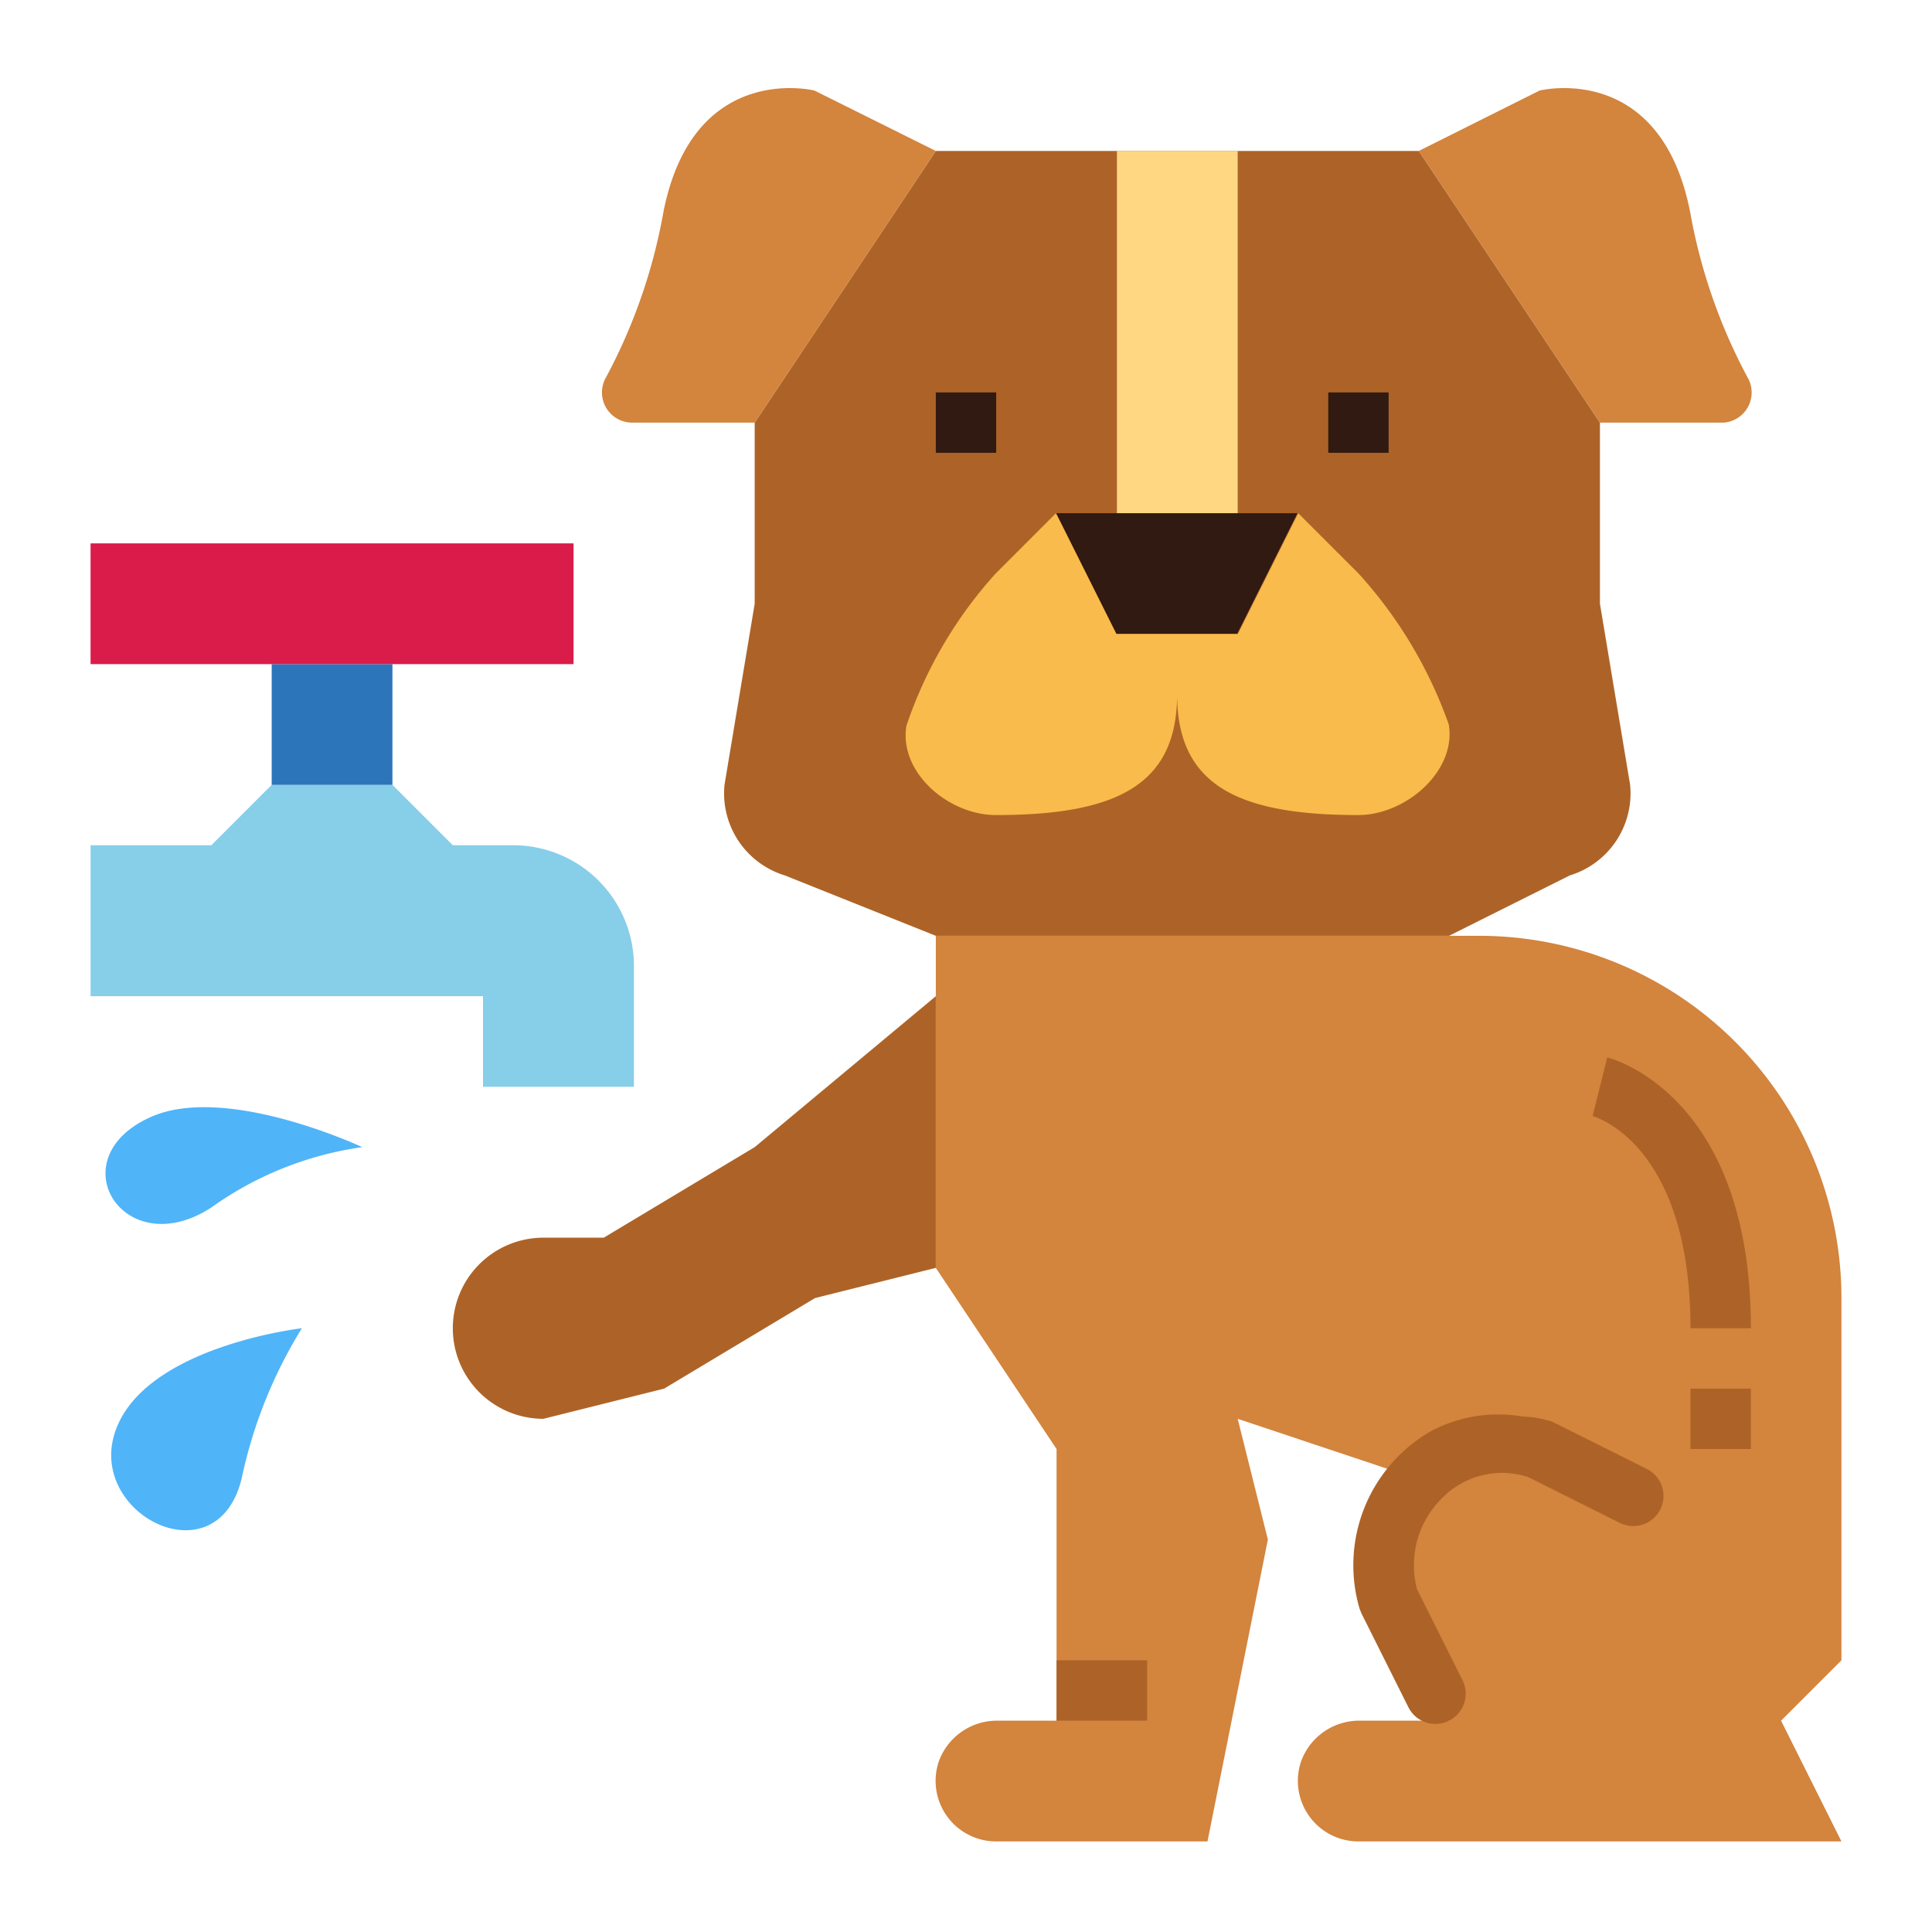 <svg height="512" viewBox="0 0 64 64" width="512" xmlns="http://www.w3.org/2000/svg"><g id="flat"><path d="m53 14-6-9h-16l-6 9v6l-1 6a2.843 2.843 0 0 0 2 3l5 2h17l4-2a2.843 2.843 0 0 0 2-3l-1-6z" fill="#ad6327"/><path d="m61 43a12 12 0 0 0 -12-12h-18v11l4 6v9h-1.916a2.048 2.048 0 0 0 -1.984 1.348 2.007 2.007 0 0 0 1.9 2.652h7l2-10-1-4 5.988 2a4.1 4.1 0 0 0 -.988 4l2 4h-2.916a2.048 2.048 0 0 0 -1.984 1.348 2.007 2.007 0 0 0 1.9 2.652h16l-2-4 2-2z" fill="#d3843d"/><path d="m31 42-4 1-5 3-4 1a3 3 0 0 1 -3-3 3 3 0 0 1 3-3h2l5-3 6-5z" fill="#ad6327"/><path d="m17 28h-2l-2-2h-4l-2 2h-4v5h13v3h5v-4a4 4 0 0 0 -4-4z" fill="#87cee9"/><path d="m9 22h4v4h-4z" fill="#2d75bb"/><path d="m3 18h16v4h-16z" fill="#da1c4b"/><path d="m12 38s-4.5-2.11-7-1c-3.1 1.377-.9 4.887 2 3a11.308 11.308 0 0 1 5-2z" fill="#50b4f8"/><path d="m10 44s-4.689.535-6 3c-1.563 2.937 3.125 5.5 4 2a15.593 15.593 0 0 1 2-5z" fill="#50b4f8"/><path d="m35 55h3v2h-3z" fill="#ad6327"/><path d="m46.654 56.553-1.554-3.106-.063-.159a5.118 5.118 0 0 1 2.355-5.872 4.74 4.74 0 0 1 3.057-.489 3.384 3.384 0 0 1 .992.178l3.106 1.553a1 1 0 0 1 .453 1.342 1 1 0 0 1 -1.342.447l-3.037-1.518a2.779 2.779 0 0 0 -2.825.673 3.121 3.121 0 0 0 -.857 3.04l1.508 3.016a1 1 0 0 1 -.447 1.342 1 1 0 0 1 -1.346-.447z" fill="#ad6327"/><path d="m40.981 21h-4l-2-4h8z" fill="#301a12"/><path d="m37 5h4v12h-4z" fill="#ffd782"/><path d="m47 5 4-2s3.984-1 4.984 4a18.407 18.407 0 0 0 1.9 5.49 1 1 0 0 1 -.784 1.51h-4.1z" fill="#d3843d"/><path d="m31 5-4.019-2s-4-1-5 4a18.407 18.407 0 0 1 -1.9 5.49 1 1 0 0 0 .858 1.51h4.061z" fill="#d3843d"/><path d="m45.005 19-2-2-2 4h-4.024l-2-4-2 2a14.346 14.346 0 0 0 -2.954 5.04c-.255 1.55 1.394 2.96 2.966 2.96 4 0 6-1 6-4 0 3 2 4 6 4 1.571 0 3.255-1.449 3-3a14.718 14.718 0 0 0 -2.988-5z" fill="#f9bb4b"/><path d="m31 13h2v2h-2z" fill="#301a12"/><path d="m44 13h2v2h-2z" fill="#301a12"/><g fill="#ad6327"><path d="m58 44h-2c0-6.148-3.21-7.021-3.243-7.03l.486-1.94c.194.048 4.757 1.278 4.757 8.97z"/><path d="m56 46h2v2h-2z"/></g></g></svg>